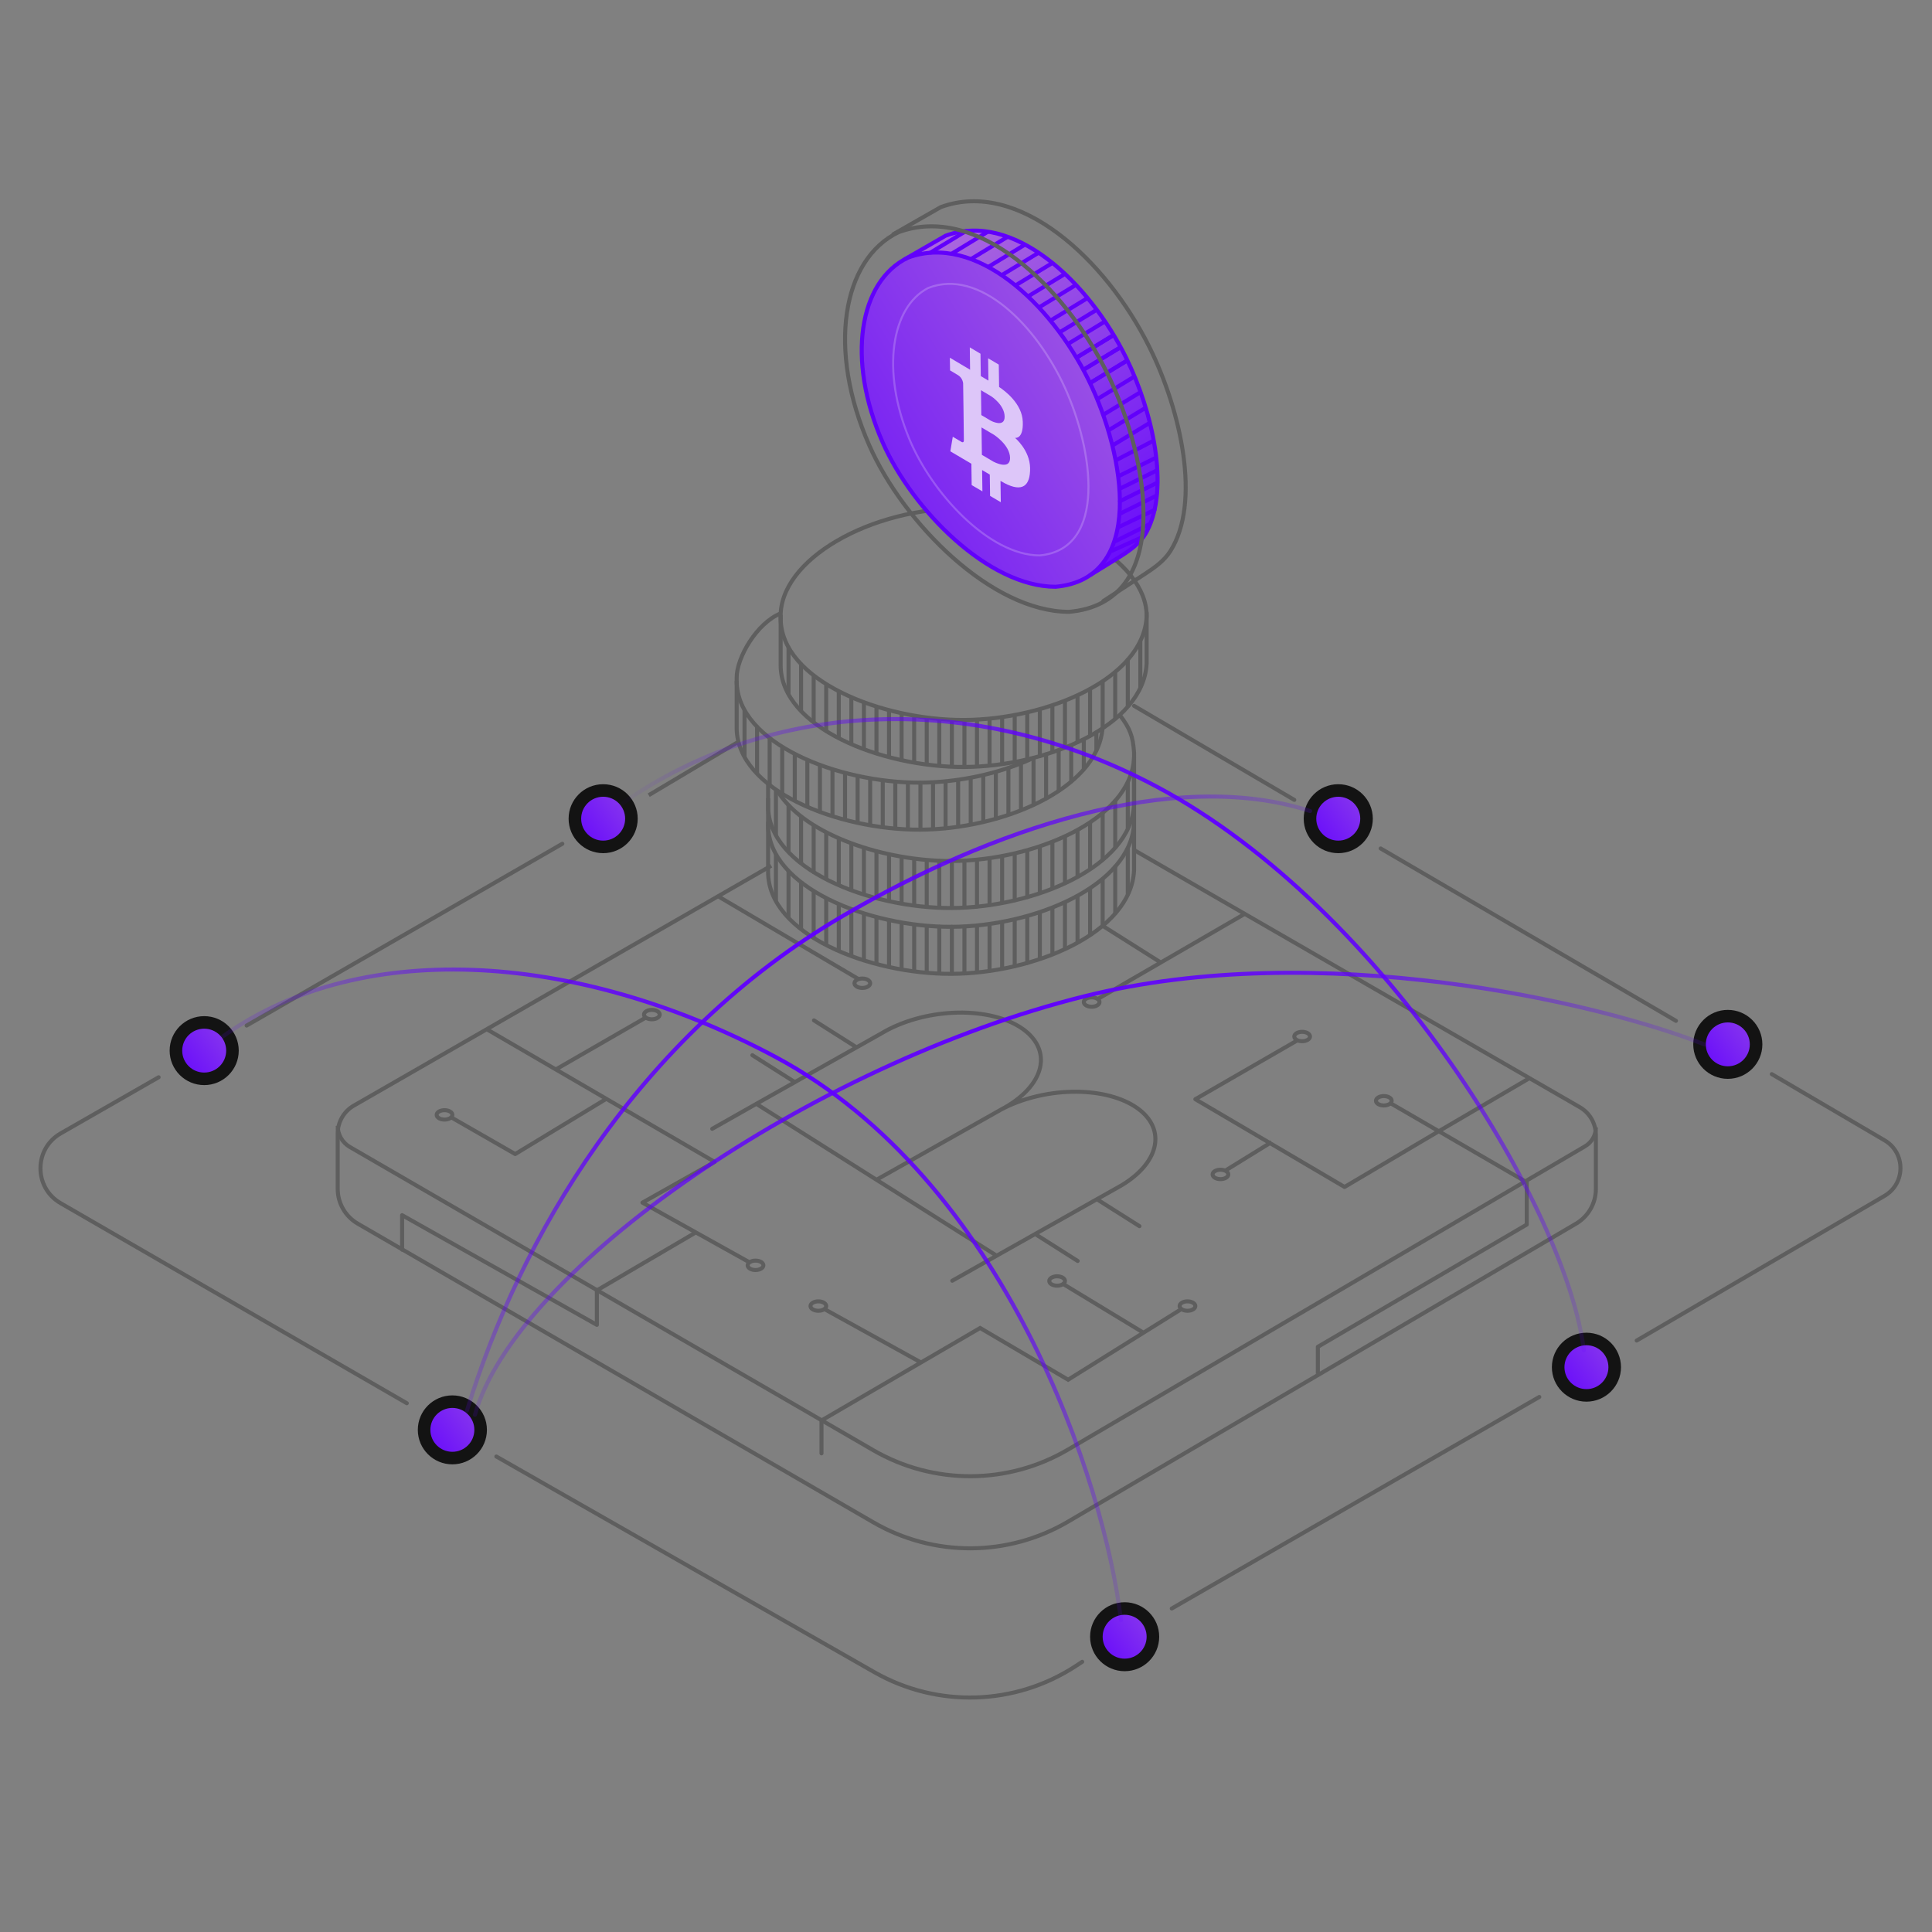 <svg viewBox="0 0 480 480" fill="none" xmlns="http://www.w3.org/2000/svg">
<rect x="0" y="0" width="480" height="480" fill="#808080" stroke="none"/>
<path d="M123.316 361.864L217.212 415.439C232.874 424.376 252.223 423.78 267.306 413.898L268.877 412.868" stroke="#5E5E5E" stroke-linecap="round"/>
<path d="M291.121 399.631L382.438 347.069" stroke="#5E5E5E" stroke-linecap="round"/>
<path d="M406.633 333.053L468.195 297.116C473.477 294.032 473.486 286.403 468.211 283.307L440.194 266.865" stroke="#5E5E5E" stroke-linecap="round"/>
<path d="M321.561 198.729L281.756 175.369" stroke="#5E5E5E" stroke-linecap="round"/>
<path d="M161.17 197.561L183.414 184.323" stroke="#5E5E5E"/>
<path d="M190.83 204.18V216.639C190.83 232.213 216.091 242.067 236.489 241.947C256.828 241.827 280.976 231.824 281.757 216.25V203.401V201.066V193.668" stroke="#5E5E5E"/>
<path d="M281.757 204.57C280.976 220.143 256.828 230.147 236.489 230.266C216.091 230.386 190.83 220.533 190.83 204.959V198.341" stroke="#5E5E5E"/>
<path d="M192.781 212.357V223.648" stroke="#5E5E5E" stroke-linecap="round"/>
<path d="M195.902 216.445V227.923" stroke="#5E5E5E" stroke-linecap="round"/>
<path d="M199.025 219.365V230.656" stroke="#5E5E5E" stroke-linecap="round"/>
<path d="M202.146 221.701V232.992" stroke="#5E5E5E" stroke-linecap="round"/>
<path d="M205.27 223.259V234.55" stroke="#5E5E5E" stroke-linecap="round"/>
<path d="M208.391 224.816V236.107" stroke="#5E5E5E" stroke-linecap="round"/>
<path d="M211.514 225.984V237.275" stroke="#5E5E5E" stroke-linecap="round"/>
<path d="M214.635 227.152V238.443" stroke="#5E5E5E" stroke-linecap="round"/>
<path d="M217.758 227.93V239.221" stroke="#5E5E5E" stroke-linecap="round"/>
<path d="M220.879 228.709V240" stroke="#5E5E5E" stroke-linecap="round"/>
<path d="M224 229.488V240.779" stroke="#5E5E5E" stroke-linecap="round"/>
<path d="M227.123 229.877V241.168" stroke="#5E5E5E" stroke-linecap="round"/>
<path d="M230.244 230.267V241.558" stroke="#5E5E5E" stroke-linecap="round"/>
<path d="M233.367 230.267V241.558" stroke="#5E5E5E" stroke-linecap="round"/>
<path d="M236.488 230.267V241.558" stroke="#5E5E5E" stroke-linecap="round"/>
<path d="M280.195 210.8V222.091" stroke="#5E5E5E" stroke-linecap="round"/>
<path d="M277.074 215.277V226.755" stroke="#5E5E5E" stroke-linecap="round"/>
<path d="M273.951 218.586V229.877" stroke="#5E5E5E" stroke-linecap="round"/>
<path d="M270.83 220.922V232.213" stroke="#5E5E5E" stroke-linecap="round"/>
<path d="M267.709 222.869V234.16" stroke="#5E5E5E" stroke-linecap="round"/>
<path d="M264.586 224.426V235.717" stroke="#5E5E5E" stroke-linecap="round"/>
<path d="M261.465 225.594V236.885" stroke="#5E5E5E" stroke-linecap="round"/>
<path d="M258.342 226.763V238.054" stroke="#5E5E5E" stroke-linecap="round"/>
<path d="M255.221 227.93V239.221" stroke="#5E5E5E" stroke-linecap="round"/>
<path d="M252.098 228.709V240" stroke="#5E5E5E" stroke-linecap="round"/>
<path d="M248.977 229.099V240.39" stroke="#5E5E5E" stroke-linecap="round"/>
<path d="M245.855 229.877V241.168" stroke="#5E5E5E" stroke-linecap="round"/>
<path d="M242.732 230.267V241.558" stroke="#5E5E5E" stroke-linecap="round"/>
<path d="M239.611 230.267V241.558" stroke="#5E5E5E" stroke-linecap="round"/>
<path d="M190.83 194.836V200.286C190.83 215.861 216.091 225.714 236.489 225.594C256.828 225.474 280.976 215.471 281.757 199.897V187.049C281.506 182.938 280.713 180.92 278.245 177.705" stroke="#5E5E5E"/>
<path d="M281.757 188.217C280.977 203.79 256.828 213.794 236.489 213.913C219.992 214.01 200.313 207.584 193.39 196.882L193.172 196.393" stroke="#5E5E5E"/>
<path d="M192.781 196.394V207.295" stroke="#5E5E5E" stroke-linecap="round"/>
<path d="M195.902 200.092V211.57" stroke="#5E5E5E" stroke-linecap="round"/>
<path d="M199.025 203.012V214.303" stroke="#5E5E5E" stroke-linecap="round"/>
<path d="M202.146 205.349V216.639" stroke="#5E5E5E" stroke-linecap="round"/>
<path d="M205.27 206.905V218.196" stroke="#5E5E5E" stroke-linecap="round"/>
<path d="M208.391 208.463V219.754" stroke="#5E5E5E" stroke-linecap="round"/>
<path d="M211.514 209.631V220.922" stroke="#5E5E5E" stroke-linecap="round"/>
<path d="M214.635 210.799V222.09" stroke="#5E5E5E" stroke-linecap="round"/>
<path d="M217.758 211.578V222.869" stroke="#5E5E5E" stroke-linecap="round"/>
<path d="M220.879 212.357V223.648" stroke="#5E5E5E" stroke-linecap="round"/>
<path d="M224 213.135V224.426" stroke="#5E5E5E" stroke-linecap="round"/>
<path d="M227.123 213.524V224.815" stroke="#5E5E5E" stroke-linecap="round"/>
<path d="M230.244 213.914V225.205" stroke="#5E5E5E" stroke-linecap="round"/>
<path d="M233.367 213.914V225.205" stroke="#5E5E5E" stroke-linecap="round"/>
<path d="M236.488 213.914V225.205" stroke="#5E5E5E" stroke-linecap="round"/>
<path d="M280.195 194.446V205.737" stroke="#5E5E5E" stroke-linecap="round"/>
<path d="M277.074 198.924V210.402" stroke="#5E5E5E" stroke-linecap="round"/>
<path d="M273.951 202.234V213.525" stroke="#5E5E5E" stroke-linecap="round"/>
<path d="M270.83 204.57V215.861" stroke="#5E5E5E" stroke-linecap="round"/>
<path d="M267.709 206.516V217.807" stroke="#5E5E5E" stroke-linecap="round"/>
<path d="M264.586 208.074V219.365" stroke="#5E5E5E" stroke-linecap="round"/>
<path d="M261.465 209.242V220.533" stroke="#5E5E5E" stroke-linecap="round"/>
<path d="M258.342 210.41V221.701" stroke="#5E5E5E" stroke-linecap="round"/>
<path d="M255.221 211.578V222.869" stroke="#5E5E5E" stroke-linecap="round"/>
<path d="M252.098 212.357V223.648" stroke="#5E5E5E" stroke-linecap="round"/>
<path d="M248.977 212.746V224.037" stroke="#5E5E5E" stroke-linecap="round"/>
<path d="M245.854 213.524V224.815" stroke="#5E5E5E" stroke-linecap="round"/>
<path d="M242.732 213.914V225.205" stroke="#5E5E5E" stroke-linecap="round"/>
<path d="M239.611 213.914V225.205" stroke="#5E5E5E" stroke-linecap="round"/>
<path d="M273.903 181.089C272.485 196.285 248.732 206.008 228.682 206.126C208.285 206.246 183.023 196.393 183.023 180.819V168.36C183.023 163.299 188.097 154.733 193.95 152.397" stroke="#5E5E5E"/>
<path d="M183.023 169.139C183.023 184.713 208.285 194.566 228.682 194.446C238.064 194.391 248.257 192.232 256.593 188.395" stroke="#5E5E5E"/>
<path d="M184.975 176.537V187.828" stroke="#5E5E5E" stroke-linecap="round"/>
<path d="M188.096 180.624V192.102" stroke="#5E5E5E" stroke-linecap="round"/>
<path d="M191.219 183.545V194.836" stroke="#5E5E5E" stroke-linecap="round"/>
<path d="M194.34 185.881V197.172" stroke="#5E5E5E" stroke-linecap="round"/>
<path d="M197.463 187.438V198.729" stroke="#5E5E5E" stroke-linecap="round"/>
<path d="M200.584 188.996V200.287" stroke="#5E5E5E" stroke-linecap="round"/>
<path d="M203.707 190.163V201.454" stroke="#5E5E5E" stroke-linecap="round"/>
<path d="M206.828 191.331V202.622" stroke="#5E5E5E" stroke-linecap="round"/>
<path d="M209.951 192.11V203.401" stroke="#5E5E5E" stroke-linecap="round"/>
<path d="M213.072 192.889V204.18" stroke="#5E5E5E" stroke-linecap="round"/>
<path d="M216.193 193.667V204.958" stroke="#5E5E5E" stroke-linecap="round"/>
<path d="M219.316 194.057V205.348" stroke="#5E5E5E" stroke-linecap="round"/>
<path d="M222.438 194.446V205.737" stroke="#5E5E5E" stroke-linecap="round"/>
<path d="M225.561 194.446V205.737" stroke="#5E5E5E" stroke-linecap="round"/>
<path d="M228.682 194.446V205.737" stroke="#5E5E5E" stroke-linecap="round"/>
<path d="M272.389 181.987V186.27" stroke="#5E5E5E" stroke-linecap="round"/>
<path d="M269.268 183.934V190.942" stroke="#5E5E5E" stroke-linecap="round"/>
<path d="M266.145 185.18V194.135" stroke="#5E5E5E" stroke-linecap="round"/>
<path d="M263.023 186.659V196.393" stroke="#5E5E5E" stroke-linecap="round"/>
<path d="M259.902 187.438V198.34" stroke="#5E5E5E" stroke-linecap="round"/>
<path d="M256.779 188.606V199.897" stroke="#5E5E5E" stroke-linecap="round"/>
<path d="M253.658 189.774V201.065" stroke="#5E5E5E" stroke-linecap="round"/>
<path d="M250.535 190.942V202.233" stroke="#5E5E5E" stroke-linecap="round"/>
<path d="M247.414 192.11V203.401" stroke="#5E5E5E" stroke-linecap="round"/>
<path d="M244.291 192.889V204.18" stroke="#5E5E5E" stroke-linecap="round"/>
<path d="M241.17 193.278V204.569" stroke="#5E5E5E" stroke-linecap="round"/>
<path d="M238.047 194.057V205.348" stroke="#5E5E5E" stroke-linecap="round"/>
<path d="M234.926 194.446V205.737" stroke="#5E5E5E" stroke-linecap="round"/>
<path d="M231.805 194.446V205.737" stroke="#5E5E5E" stroke-linecap="round"/>
<path d="M193.951 152.787V165.246C193.951 180.82 219.212 190.673 239.61 190.553C259.949 190.433 284.098 180.43 284.878 164.856V152.008" stroke="#5E5E5E"/>
<path d="M239.609 178.873C219.212 178.993 193.951 169.139 193.951 153.565C193.405 138.984 216.511 126.01 239.894 126.311C261.465 126.59 285.065 138.978 284.878 153.176C284.097 168.75 259.949 178.753 239.609 178.873Z" stroke="#5E5E5E"/>
<path d="M195.902 160.963V172.254" stroke="#5E5E5E" stroke-linecap="round"/>
<path d="M199.023 165.051V176.529" stroke="#5E5E5E" stroke-linecap="round"/>
<path d="M202.146 167.972V179.263" stroke="#5E5E5E" stroke-linecap="round"/>
<path d="M205.268 170.307V181.598" stroke="#5E5E5E" stroke-linecap="round"/>
<path d="M208.391 171.865V183.156" stroke="#5E5E5E" stroke-linecap="round"/>
<path d="M211.512 173.422V184.713" stroke="#5E5E5E" stroke-linecap="round"/>
<path d="M214.635 174.59V185.881" stroke="#5E5E5E" stroke-linecap="round"/>
<path d="M217.756 175.758V187.049" stroke="#5E5E5E" stroke-linecap="round"/>
<path d="M220.877 176.537V187.828" stroke="#5E5E5E" stroke-linecap="round"/>
<path d="M224 177.316V188.607" stroke="#5E5E5E" stroke-linecap="round"/>
<path d="M227.121 178.094V189.385" stroke="#5E5E5E" stroke-linecap="round"/>
<path d="M230.244 178.483V189.774" stroke="#5E5E5E" stroke-linecap="round"/>
<path d="M233.365 178.873V190.164" stroke="#5E5E5E" stroke-linecap="round"/>
<path d="M236.488 178.873V190.164" stroke="#5E5E5E" stroke-linecap="round"/>
<path d="M239.609 178.873V190.164" stroke="#5E5E5E" stroke-linecap="round"/>
<path d="M283.316 159.406V170.697" stroke="#5E5E5E" stroke-linecap="round"/>
<path d="M280.195 163.883V175.361" stroke="#5E5E5E" stroke-linecap="round"/>
<path d="M277.072 167.193V178.484" stroke="#5E5E5E" stroke-linecap="round"/>
<path d="M273.951 169.529V180.82" stroke="#5E5E5E" stroke-linecap="round"/>
<path d="M270.828 171.475V182.766" stroke="#5E5E5E" stroke-linecap="round"/>
<path d="M267.707 173.033V184.324" stroke="#5E5E5E" stroke-linecap="round"/>
<path d="M264.586 174.201V185.492" stroke="#5E5E5E" stroke-linecap="round"/>
<path d="M261.463 175.369V186.66" stroke="#5E5E5E" stroke-linecap="round"/>
<path d="M258.342 176.537V187.828" stroke="#5E5E5E" stroke-linecap="round"/>
<path d="M255.219 177.316V188.607" stroke="#5E5E5E" stroke-linecap="round"/>
<path d="M252.098 177.705V188.996" stroke="#5E5E5E" stroke-linecap="round"/>
<path d="M248.975 178.483V189.774" stroke="#5E5E5E" stroke-linecap="round"/>
<path d="M245.854 178.873V190.164" stroke="#5E5E5E" stroke-linecap="round"/>
<path d="M242.73 178.873V190.164" stroke="#5E5E5E" stroke-linecap="round"/>
<path d="M270.44 94.385C278.313 110.422 282.877 134.438 270.918 142.843L278.599 138.1C280.812 136.733 283.008 135.22 284.371 133.009C290.9 122.42 286.577 102.726 279.806 88.935C270.49 69.96 251.708 52.336 234.927 58.566L224.781 64.406C241.562 58.176 261.125 75.411 270.44 94.385Z" fill="url(#paint0_linear_2291_7635)"/>
<path d="M219.317 109.959C210.207 89.276 213.463 69.857 225.561 64.016C242.341 57.787 261.124 75.411 270.439 94.385C279.805 113.463 284.488 143.832 262.244 145.779C245.64 145.779 226.707 126.737 219.317 109.959Z" fill="url(#paint1_linear_2291_7635)" stroke="#6200FB" stroke-linecap="round"/>
<path d="M225.85 108.891C218.957 92.086 221.421 76.309 230.574 71.564C243.271 66.503 257.482 80.822 264.531 96.238C271.617 111.737 275.16 136.41 258.33 137.992C245.767 137.992 231.442 122.521 225.85 108.891Z" stroke="white" stroke-opacity="0.2" stroke-width="0.5" stroke-linecap="round"/>
<path d="M224.781 64.406L234.927 58.566C251.708 52.336 270.49 69.96 279.806 88.935C286.378 102.321 290.644 121.267 284.919 132.052C283.357 134.995 280.498 136.927 277.663 138.678L270.83 142.897" stroke="#6200FB" stroke-linecap="round"/>
<path d="M231.154 62.187L230.727 62.447L231.246 63.301L231.674 63.042L231.154 62.187ZM240.259 57.825C240.495 57.681 240.57 57.373 240.427 57.138C240.283 56.902 239.976 56.827 239.74 56.97L240.259 57.825ZM231.674 63.042L240.259 57.825L239.74 56.97L231.154 62.187L231.674 63.042Z" fill="#6200FB"/>
<path d="M236.229 62.576C235.993 62.72 235.918 63.027 236.061 63.263C236.204 63.499 236.512 63.574 236.748 63.431L236.229 62.576ZM245.333 58.214L245.761 57.954L245.241 57.099L244.814 57.359L245.333 58.214ZM236.748 63.431L245.333 58.214L244.814 57.359L236.229 62.576L236.748 63.431Z" fill="#6200FB"/>
<path d="M241.301 63.745L240.874 64.004L241.393 64.859L241.82 64.599L241.301 63.745ZM250.406 59.382C250.642 59.239 250.717 58.931 250.573 58.695C250.43 58.459 250.122 58.384 249.886 58.527L250.406 59.382ZM241.82 64.599L250.406 59.382L249.886 58.527L241.301 63.745L241.82 64.599Z" fill="#6200FB"/>
<path d="M245.594 65.691L245.167 65.951L245.686 66.805L246.113 66.546L245.594 65.691ZM254.699 61.329C254.935 61.185 255.01 60.878 254.866 60.642C254.723 60.406 254.415 60.331 254.179 60.474L254.699 61.329ZM246.113 66.546L254.699 61.329L254.179 60.474L245.594 65.691L246.113 66.546Z" fill="#6200FB"/>
<path d="M249.106 67.638L248.678 67.898L249.198 68.752L249.625 68.493L249.106 67.638ZM258.21 63.275C258.446 63.132 258.521 62.824 258.378 62.588C258.234 62.352 257.927 62.277 257.691 62.421L258.21 63.275ZM249.625 68.493L258.21 63.275L257.691 62.421L249.106 67.638L249.625 68.493Z" fill="#6200FB"/>
<path d="M252.488 70.791L261.074 65.574" stroke="#6200FB" stroke-linecap="square"/>
<path d="M255.35 73.089L254.922 73.348L255.442 74.203L255.869 73.943L255.35 73.089ZM264.454 68.726C264.69 68.583 264.765 68.275 264.622 68.039C264.479 67.803 264.171 67.728 263.935 67.871L264.454 68.726ZM255.869 73.943L264.454 68.726L263.935 67.871L255.35 73.089L255.869 73.943Z" fill="#6200FB"/>
<path d="M258.082 75.814L257.655 76.074L258.174 76.929L258.601 76.669L258.082 75.814ZM267.187 71.452C267.423 71.308 267.498 71.001 267.354 70.765C267.211 70.529 266.903 70.454 266.668 70.597L267.187 71.452ZM258.601 76.669L267.187 71.452L266.668 70.597L258.082 75.814L258.601 76.669Z" fill="#6200FB"/>
<path d="M261.203 78.929L260.776 79.189L261.295 80.043L261.723 79.784L261.203 78.929ZM270.308 74.567C270.544 74.423 270.619 74.116 270.476 73.88C270.332 73.644 270.025 73.569 269.789 73.712L270.308 74.567ZM261.723 79.784L270.308 74.567L269.789 73.712L261.203 78.929L261.723 79.784Z" fill="#6200FB"/>
<path d="M263.414 82.471L271.999 77.254" stroke="#6200FB" stroke-linecap="square"/>
<path d="M265.496 84.769L265.069 85.029L265.588 85.883L266.016 85.624L265.496 84.769ZM274.601 80.407C274.837 80.263 274.912 79.956 274.769 79.72C274.625 79.484 274.318 79.409 274.082 79.552L274.601 80.407ZM266.016 85.624L274.601 80.407L274.082 79.552L265.496 84.769L266.016 85.624Z" fill="#6200FB"/>
<path d="M267.447 88.273L267.02 88.533L267.539 89.388L267.967 89.128L267.447 88.273ZM276.552 83.911C276.788 83.767 276.863 83.46 276.72 83.224C276.576 82.988 276.269 82.913 276.033 83.056L276.552 83.911ZM267.967 89.128L276.552 83.911L276.033 83.056L267.447 88.273L267.967 89.128Z" fill="#6200FB"/>
<path d="M269.268 91.816L277.853 86.598" stroke="#6200FB" stroke-linecap="square"/>
<path d="M271.219 94.93L279.804 89.713" stroke="#6200FB" stroke-linecap="square"/>
<path d="M272.91 98.397L272.483 98.656L273.002 99.511L273.43 99.251L272.91 98.397ZM282.015 94.034C282.251 93.89 282.326 93.583 282.183 93.347C282.039 93.111 281.732 93.036 281.496 93.179L282.015 94.034ZM273.43 99.251L282.015 94.034L281.496 93.179L272.91 98.397L273.43 99.251Z" fill="#6200FB"/>
<path d="M274.654 102.717L283.24 97.5" stroke="#6200FB" stroke-linecap="square"/>
<path d="M275.902 106.61L284.488 101.393" stroke="#6200FB" stroke-linecap="square"/>
<path d="M267.447 88.273L267.02 88.533L267.539 89.388L267.967 89.128L267.447 88.273ZM276.552 83.911C276.788 83.767 276.863 83.46 276.72 83.224C276.576 82.988 276.269 82.913 276.033 83.056L276.552 83.911ZM267.967 89.128L276.552 83.911L276.033 83.056L267.447 88.273L267.967 89.128Z" fill="#6200FB"/>
<path d="M269.268 91.816L277.853 86.598" stroke="#6200FB" stroke-linecap="square"/>
<path d="M271.219 94.93L279.804 89.713" stroke="#6200FB" stroke-linecap="square"/>
<path d="M277.232 113.798L276.789 114.029L277.25 114.916L277.694 114.685L277.232 113.798ZM286.669 110.013C286.914 109.886 287.01 109.584 286.882 109.339C286.755 109.094 286.453 108.999 286.208 109.126L286.669 110.013ZM277.694 114.685L286.669 110.013L286.208 109.126L277.232 113.798L277.694 114.685Z" fill="#6200FB"/>
<path d="M277.932 118.291L286.907 113.852" stroke="#6200FB" stroke-linecap="round"/>
<path d="M278.244 121.406L287.22 116.967" stroke="#6200FB" stroke-linecap="round"/>
<path d="M278.244 124.52L287.22 120.082" stroke="#6200FB" stroke-linecap="round"/>
<path d="M278.244 127.635L287.22 123.196" stroke="#6200FB" stroke-linecap="round"/>
<path d="M277.854 130.983L286.829 126.701" stroke="#6200FB" stroke-linecap="round"/>
<path d="M277.072 134.487L285.658 130.205" stroke="#6200FB" stroke-linecap="round"/>
<path d="M276.293 136.824L284.098 133.319" stroke="#6200FB" stroke-linecap="round"/>
<path d="M276.684 110.504L285.269 105.287" stroke="#6200FB" stroke-linecap="square"/>
<path d="M61.268 254.795L139.707 209.631M39.415 267.643L15.08 281.585C8.389 285.419 8.372 295.063 15.049 298.921L101.073 348.627" stroke="#5E5E5E" stroke-linecap="round"/>
<path d="M416.389 253.627L343.023 210.799" stroke="#5E5E5E" stroke-linecap="round"/>
<path d="M281.756 211.189L392.485 275.068C394.962 276.497 396.488 279.139 396.488 281.998V295.399C396.488 298.947 394.608 302.23 391.547 304.025L265.306 378.076C250.39 386.826 231.922 386.876 216.959 378.208L88.89 304.016C85.803 302.228 83.902 298.931 83.902 295.363V281.617C83.902 278.753 85.433 276.108 87.916 274.681L191.61 215.082" stroke="#5E5E5E"/>
<path d="M83.902 279.713V279.713C83.902 281.882 85.058 283.887 86.934 284.974L216.959 360.298C231.922 368.966 250.39 368.916 265.306 360.167L393.801 284.793C395.465 283.817 396.488 282.032 396.488 280.103V280.103" stroke="#5E5E5E"/>
<path d="M248.782 275.629C253.785 272.967 260.029 271.396 266.198 271.248C272.368 271.1 277.979 272.386 281.849 274.835C285.719 277.283 287.546 280.703 286.943 284.373C286.34 288.043 283.356 291.676 278.618 294.506L247.613 311.977M248.782 275.629C251.393 274.253 253.591 272.622 255.244 270.835C256.897 269.049 257.972 267.142 258.403 265.231C258.834 263.32 258.613 261.443 257.752 259.713C256.892 257.983 255.411 256.436 253.397 255.165C251.383 253.893 248.878 252.924 246.034 252.315C243.189 251.705 240.062 251.469 236.842 251.619C233.622 251.77 230.374 252.304 227.294 253.19C224.214 254.076 221.365 255.295 218.918 256.775L187.913 274.246M248.782 275.629L217.777 293.1M247.613 311.977L187.913 274.246M247.613 311.977L236.588 318.193M187.913 274.246L176.951 280.451M197.505 268.862L186.924 262.164M212.814 260.21L202.233 253.511M267.749 313.28L257.168 306.581M283.095 304.639L272.514 297.941" stroke="#5E5E5E" stroke-linecap="round" stroke-linejoin="round"/>
<path d="M121.366 255.963L138.09 265.696M186.146 313.586L172.878 306.188M172.878 306.188L159.61 298.791L177.561 288.668L150.634 272.997M172.878 306.188L148.293 320.594V329.16L99.902 301.906V310.471M150.634 272.997L128 286.721L112.39 277.766M150.634 272.997L138.09 265.696M138.09 265.696L160.39 252.848" stroke="#5E5E5E" stroke-linecap="round" stroke-linejoin="round"/>
<path d="M327.416 340.84V334.611L379.318 304.242V293.73L357.464 281.053M345.757 274.262L357.464 281.053M357.464 281.053L379.708 268.033M357.464 281.053L334.05 294.898L315.513 283.996M321.952 258.689L296.977 273.094L315.513 283.996M315.513 283.996L304.781 290.615" stroke="#5E5E5E" stroke-linecap="square" stroke-linejoin="round"/>
<path d="M204.098 361.086V352.91L228.816 338.504M293.464 325.266L284.098 331.106M284.098 331.106L265.367 342.787L243.513 329.938L228.816 338.504M284.098 331.106L264.196 319.037M228.816 338.504L204.879 325.266M178.732 222.869L213.074 243.114M309.074 227.151L288.391 239.133M272.781 248.176L288.391 239.133M288.391 239.133L274.342 230.266" stroke="#5E5E5E" stroke-linecap="round"/>
<path d="M325.463 257.52C325.463 258.165 324.589 258.688 323.512 258.688C322.567 258.688 321.779 258.286 321.6 257.754C321.576 257.679 321.561 257.6 321.561 257.52C321.561 256.876 322.435 256.352 323.512 256.352C323.644 256.352 323.777 256.362 323.902 256.376C324.792 256.483 325.463 256.955 325.463 257.52Z" stroke="#5E5E5E" stroke-linecap="round" stroke-linejoin="round"/>
<path d="M345.756 273.483C345.756 274.128 344.882 274.651 343.805 274.651C342.86 274.651 342.072 274.25 341.893 273.717C341.869 273.642 341.854 273.563 341.854 273.483C341.854 272.839 342.728 272.315 343.805 272.315C343.937 272.315 344.07 272.325 344.195 272.339C345.085 272.446 345.756 272.918 345.756 273.483Z" stroke="#5E5E5E" stroke-linecap="round" stroke-linejoin="round"/>
<path d="M305.17 291.783C305.17 292.428 304.296 292.951 303.219 292.951C302.274 292.951 301.486 292.549 301.307 292.017C301.283 291.942 301.268 291.862 301.268 291.783C301.268 291.138 302.142 290.615 303.219 290.615C303.351 290.615 303.484 290.624 303.609 290.638C304.499 290.746 305.17 291.218 305.17 291.783Z" stroke="#5E5E5E" stroke-linecap="round" stroke-linejoin="round"/>
<path d="M273.17 248.955C273.17 249.6 272.296 250.123 271.219 250.123C270.274 250.123 269.486 249.721 269.307 249.189C269.283 249.114 269.268 249.035 269.268 248.955C269.268 248.31 270.142 247.787 271.219 247.787C271.351 247.787 271.484 247.796 271.609 247.81C272.499 247.918 273.17 248.39 273.17 248.955Z" stroke="#5E5E5E" stroke-linecap="round" stroke-linejoin="round"/>
<path d="M216.195 244.283C216.195 244.928 215.321 245.451 214.244 245.451C213.3 245.451 212.512 245.049 212.332 244.516C212.309 244.442 212.293 244.362 212.293 244.283C212.293 243.638 213.167 243.115 214.244 243.115C214.377 243.115 214.51 243.124 214.634 243.138C215.524 243.246 216.195 243.717 216.195 244.283Z" stroke="#5E5E5E" stroke-linecap="round" stroke-linejoin="round"/>
<path d="M163.902 252.069C163.902 252.714 163.028 253.238 161.951 253.238C161.007 253.238 160.219 252.836 160.039 252.303C160.016 252.228 160 252.149 160 252.069C160 251.425 160.874 250.901 161.951 250.901C162.084 250.901 162.217 250.911 162.341 250.925C163.231 251.032 163.902 251.504 163.902 252.069Z" stroke="#5E5E5E" stroke-linecap="round" stroke-linejoin="round"/>
<path d="M112.391 276.987C112.391 277.632 111.517 278.156 110.44 278.156C109.495 278.156 108.707 277.754 108.527 277.221C108.504 277.146 108.488 277.067 108.488 276.987C108.488 276.343 109.362 275.819 110.44 275.819C110.572 275.819 110.705 275.829 110.83 275.843C111.72 275.95 112.391 276.422 112.391 276.987Z" stroke="#5E5E5E" stroke-linecap="round" stroke-linejoin="round"/>
<path d="M189.658 314.365C189.658 315.009 188.784 315.533 187.707 315.533C186.763 315.533 185.974 315.131 185.795 314.598C185.771 314.523 185.756 314.444 185.756 314.365C185.756 313.72 186.63 313.197 187.707 313.197C187.84 313.197 187.972 313.206 188.097 313.22C188.987 313.327 189.658 313.799 189.658 314.365Z" stroke="#5E5E5E" stroke-linecap="round" stroke-linejoin="round"/>
<path d="M205.268 324.488C205.268 325.132 204.394 325.656 203.316 325.656C202.372 325.656 201.584 325.254 201.404 324.721C201.381 324.646 201.365 324.567 201.365 324.488C201.365 323.843 202.239 323.32 203.316 323.32C203.449 323.32 203.582 323.329 203.707 323.343C204.596 323.45 205.268 323.922 205.268 324.488Z" stroke="#5E5E5E" stroke-linecap="round" stroke-linejoin="round"/>
<path d="M264.586 318.258C264.586 318.903 263.712 319.426 262.635 319.426C261.69 319.426 260.902 319.025 260.723 318.492C260.699 318.417 260.684 318.338 260.684 318.258C260.684 317.614 261.558 317.09 262.635 317.09C262.767 317.09 262.9 317.1 263.025 317.114C263.915 317.221 264.586 317.693 264.586 318.258Z" stroke="#5E5E5E" stroke-linecap="round" stroke-linejoin="round"/>
<path d="M296.975 324.488C296.975 325.132 296.101 325.656 295.023 325.656C294.079 325.656 293.291 325.254 293.111 324.721C293.088 324.646 293.072 324.567 293.072 324.488C293.072 323.843 293.946 323.32 295.023 323.32C295.156 323.32 295.289 323.329 295.414 323.343C296.303 323.45 296.975 323.922 296.975 324.488Z" stroke="#5E5E5E" stroke-linecap="round" stroke-linejoin="round"/>
<path d="M215.992 110.693C205.46 86.836 209.225 64.437 223.209 57.701C242.608 50.515 264.32 70.844 275.089 92.73C285.916 114.734 291.329 149.763 265.615 152.008C246.421 152.008 224.535 130.045 215.992 110.693Z" stroke="#5E5E5E" stroke-linecap="round"/>
<path d="M222 58.155L233.724 51.462C253.114 44.322 274.817 64.521 285.58 86.268C293.434 102.136 298.438 124.819 290.768 136.922C289.227 139.354 286.817 141.052 284.405 142.623L274.12 149.322" stroke="#5E5E5E" stroke-linecap="round"/>
<ellipse cx="112.39" cy="355.246" rx="8.585" ry="8.566" fill="#131313"/>
<ellipse cx="112.389" cy="355.246" rx="5.463" ry="5.451" fill="url(#paint2_linear_2291_7635)"/>
<ellipse cx="279.415" cy="406.639" rx="8.585" ry="8.566" fill="#131313"/>
<ellipse cx="279.415" cy="406.639" rx="5.463" ry="5.451" fill="url(#paint3_linear_2291_7635)"/>
<ellipse cx="394.146" cy="339.673" rx="8.585" ry="8.566" fill="#131313"/>
<ellipse cx="394.145" cy="339.673" rx="5.463" ry="5.451" fill="url(#paint4_linear_2291_7635)"/>
<ellipse cx="429.269" cy="259.468" rx="8.585" ry="8.566" fill="#131313"/>
<ellipse cx="429.268" cy="259.468" rx="5.463" ry="5.451" fill="url(#paint5_linear_2291_7635)"/>
<ellipse cx="332.488" cy="203.401" rx="8.585" ry="8.566" fill="#131313"/>
<ellipse cx="332.487" cy="203.401" rx="5.463" ry="5.451" fill="url(#paint6_linear_2291_7635)"/>
<ellipse cx="149.853" cy="203.401" rx="8.585" ry="8.566" fill="#131313"/>
<ellipse cx="149.852" cy="203.401" rx="5.463" ry="5.451" fill="url(#paint7_linear_2291_7635)"/>
<ellipse cx="50.732" cy="261.025" rx="8.585" ry="8.566" fill="#131313"/>
<path d="M54 258.5C88 233 142.611 235.894 192.5 262.5C249.78 293.047 274.5 368.5 278.5 402.5" stroke="url(#paint8_linear_2291_7635)" stroke-linecap="round"/>
<path d="M116 350.5C129 308 158.091 257.588 209.5 227.5C245.801 206.254 291.5 190.5 325.5 201.5" stroke="url(#paint9_linear_2291_7635)" stroke-linecap="round"/>
<path d="M118 351.5C128 315.5 201.487 264.433 269.5 247.5C327.864 232.969 397 249 423.5 259.5" stroke="url(#paint10_linear_2291_7635)" stroke-linecap="round"/>
<path d="M152 201.5C186 176 237.611 168.894 287.5 195.5C344.78 226.047 389.5 301.5 393.5 335.5" stroke="url(#paint11_linear_2291_7635)" stroke-linecap="round"/>
<ellipse cx="50.733" cy="261.025" rx="5.463" ry="5.451" fill="url(#paint12_linear_2291_7635)"/>
<path d="M252.169 108.779C252.169 108.779 254.276 109.234 254.109 104.811C253.987 100.243 249.516 96.992 248.224 96.147L248.145 90.586L245.495 89.01L245.574 94.562L243.674 93.434L243.599 87.882L240.945 86.304L241.017 91.858L235.989 88.87L236.042 92.024L238.001 93.195C238.345 93.403 238.641 93.693 238.864 94.042C239.087 94.391 239.232 94.79 239.288 95.209C239.288 95.209 239.482 108.722 239.471 109.412C239.46 110.102 238.946 109.825 238.946 109.825L236.716 108.508L236.109 112.131L241.338 115.213L241.409 120.512L244.077 122.081L244.004 116.785L245.91 117.908L245.984 123.204L248.647 124.77L248.571 119.474L249.614 120.057C253.996 122.342 255.994 120.739 255.924 116.271C255.854 111.802 252.169 108.779 252.169 108.779ZM243.723 96.948L246.306 98.481C246.306 98.481 249.562 100.598 249.601 103.494C249.64 106.391 246.174 104.529 246.174 104.529L243.804 103.125L243.723 96.948ZM246.808 114.694L243.947 113.005L243.854 106.193L246.971 108.034C246.971 108.034 250.9 110.561 250.947 113.756C250.994 116.952 246.808 114.694 246.808 114.694Z" fill="#DDC6F9"/>
<defs>
<linearGradient id="paint0_linear_2291_7635" x1="287.22" y1="151.229" x2="170.178" y2="-18.61" gradientUnits="userSpaceOnUse">
<stop stop-color="#6000FF"/>
<stop offset="1" stop-color="#F0C9BD"/>
</linearGradient>
<linearGradient id="paint1_linear_2291_7635" x1="175.23" y1="134.296" x2="399.102" y2="-3.973" gradientUnits="userSpaceOnUse">
<stop stop-color="#6000FF"/>
<stop offset="1" stop-color="#F0C9BD"/>
</linearGradient>
<linearGradient id="paint2_linear_2291_7635" x1="100.305" y1="359.19" x2="158.263" y2="316.239" gradientUnits="userSpaceOnUse">
<stop stop-color="#6000FF"/>
<stop offset="1" stop-color="#F0C9BD"/>
</linearGradient>
<linearGradient id="paint3_linear_2291_7635" x1="267.331" y1="410.583" x2="325.288" y2="367.632" gradientUnits="userSpaceOnUse">
<stop stop-color="#6000FF"/>
<stop offset="1" stop-color="#F0C9BD"/>
</linearGradient>
<linearGradient id="paint4_linear_2291_7635" x1="382.061" y1="343.616" x2="440.019" y2="300.665" gradientUnits="userSpaceOnUse">
<stop stop-color="#6000FF"/>
<stop offset="1" stop-color="#F0C9BD"/>
</linearGradient>
<linearGradient id="paint5_linear_2291_7635" x1="417.184" y1="263.411" x2="475.142" y2="220.461" gradientUnits="userSpaceOnUse">
<stop stop-color="#6000FF"/>
<stop offset="1" stop-color="#F0C9BD"/>
</linearGradient>
<linearGradient id="paint6_linear_2291_7635" x1="320.403" y1="207.344" x2="378.36" y2="164.394" gradientUnits="userSpaceOnUse">
<stop stop-color="#6000FF"/>
<stop offset="1" stop-color="#F0C9BD"/>
</linearGradient>
<linearGradient id="paint7_linear_2291_7635" x1="137.768" y1="207.344" x2="195.726" y2="164.394" gradientUnits="userSpaceOnUse">
<stop stop-color="#6000FF"/>
<stop offset="1" stop-color="#F0C9BD"/>
</linearGradient>
<linearGradient id="paint8_linear_2291_7635" x1="47.47" y1="240.417" x2="312.888" y2="346.433" gradientUnits="userSpaceOnUse">
<stop stop-color="#6000FF" stop-opacity="0"/>
<stop offset="0.302" stop-color="#6000FF" stop-opacity="0.8"/>
<stop offset="0.531" stop-color="#6000FF"/>
<stop offset="0.745" stop-color="#6000FF" stop-opacity="0.8"/>
<stop offset="1" stop-color="#6000FF" stop-opacity="0"/>
</linearGradient>
<linearGradient id="paint9_linear_2291_7635" x1="104" y1="363.5" x2="315.875" y2="166.937" gradientUnits="userSpaceOnUse">
<stop stop-color="#6000FF" stop-opacity="0"/>
<stop offset="0.302" stop-color="#6000FF" stop-opacity="0.8"/>
<stop offset="0.531" stop-color="#6000FF"/>
<stop offset="0.745" stop-color="#6000FF" stop-opacity="0.8"/>
<stop offset="1" stop-color="#6000FF" stop-opacity="0"/>
</linearGradient>
<linearGradient id="paint10_linear_2291_7635" x1="104" y1="363.5" x2="398.467" y2="187.396" gradientUnits="userSpaceOnUse">
<stop stop-color="#6000FF" stop-opacity="0"/>
<stop offset="0.302" stop-color="#6000FF" stop-opacity="0.8"/>
<stop offset="0.531" stop-color="#6000FF"/>
<stop offset="0.745" stop-color="#6000FF" stop-opacity="0.8"/>
<stop offset="1" stop-color="#6000FF" stop-opacity="0"/>
</linearGradient>
<linearGradient id="paint11_linear_2291_7635" x1="162.47" y1="173.417" x2="427.888" y2="279.433" gradientUnits="userSpaceOnUse">
<stop stop-color="#6000FF" stop-opacity="0"/>
<stop offset="0.302" stop-color="#6000FF" stop-opacity="0.8"/>
<stop offset="0.531" stop-color="#6000FF"/>
<stop offset="0.745" stop-color="#6000FF" stop-opacity="0.8"/>
<stop offset="1" stop-color="#6000FF" stop-opacity="0"/>
</linearGradient>
<linearGradient id="paint12_linear_2291_7635" x1="38.649" y1="264.968" x2="96.606" y2="222.017" gradientUnits="userSpaceOnUse">
<stop stop-color="#6000FF"/>
<stop offset="1" stop-color="#F0C9BD"/>
</linearGradient>
</defs>
</svg>
